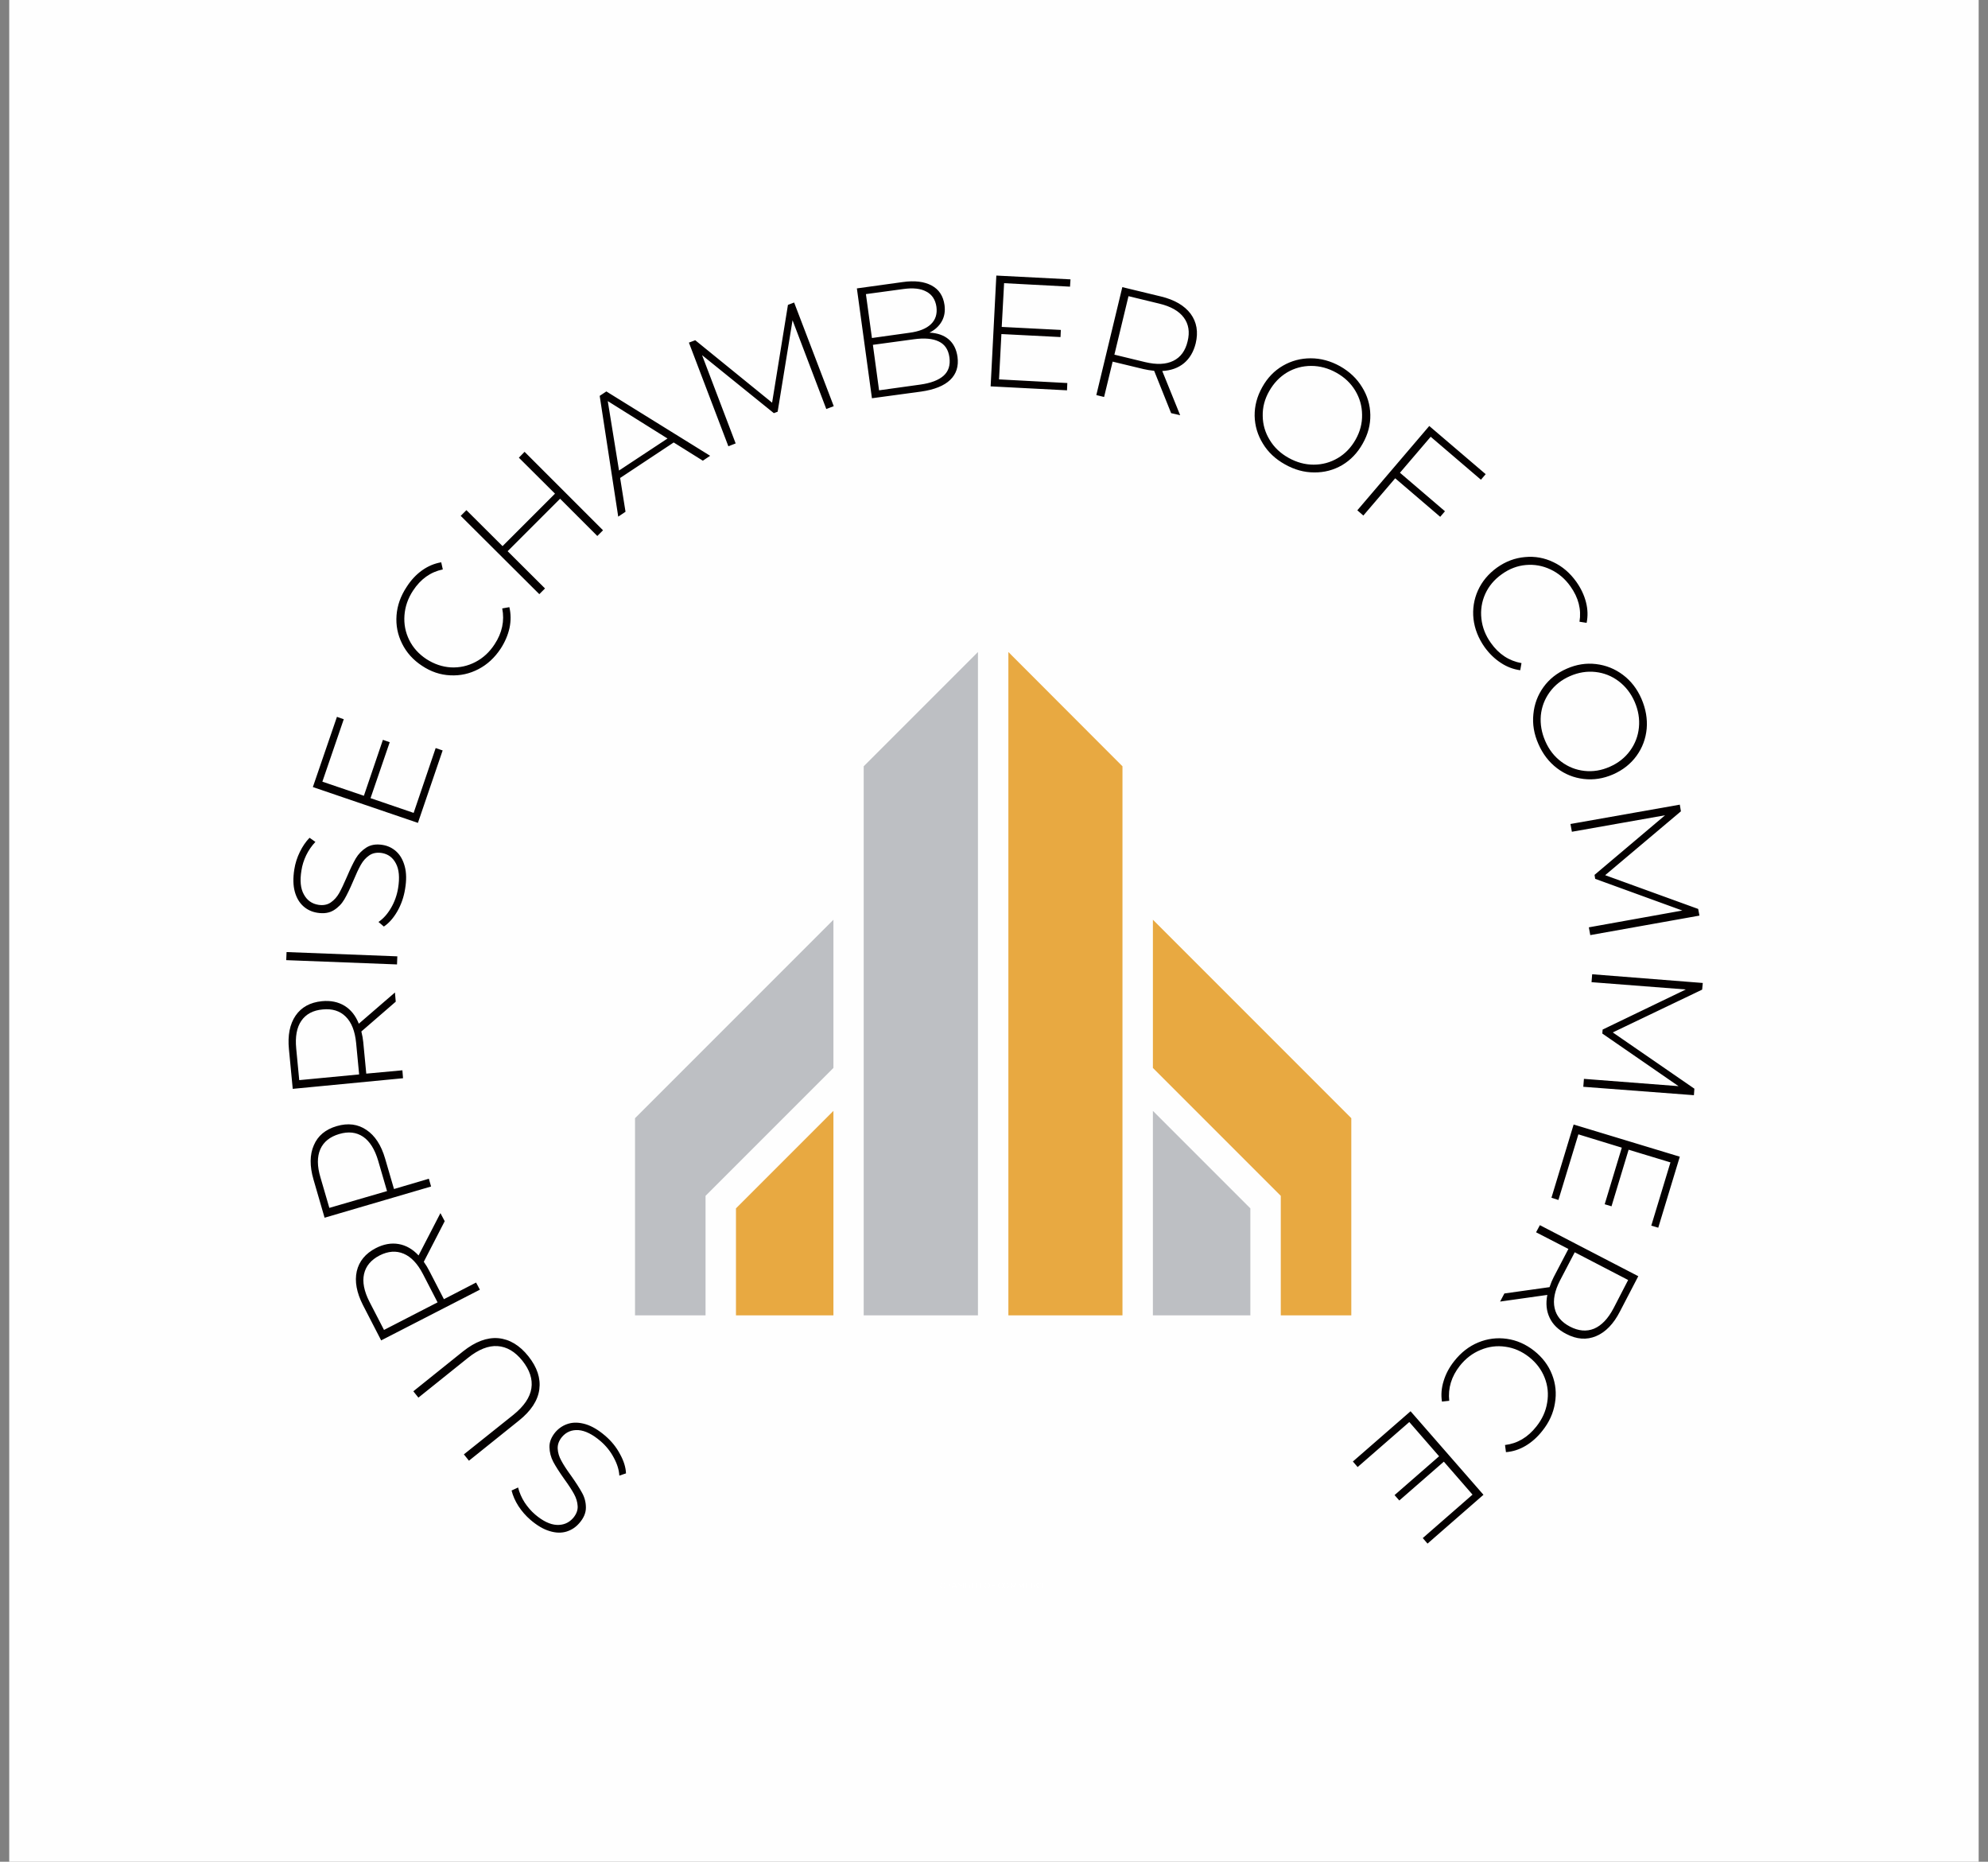 <svg xmlns="http://www.w3.org/2000/svg" xmlns:xlink="http://www.w3.org/1999/xlink" version="1.1" viewBox="0 0 10.701 10.019"><rect x="0" y="0" width="10.701" height="10.019" fill="#808080" stroke="none"/><g transform="matrix(0.853,0,0,0.853,5.346,7.239)"><rect width="12.428" height="12.428" x="-6.209" y="-8.828" fill="#fefefe"/><g transform="matrix(1,0,0,1,0,0)"><path d=" M -2.355 0.687 Q -2.319 0.752 -2.317 0.809 L -2.359 0.823 Q -2.362 0.769 -2.394 0.71 Q -2.425 0.651 -2.477 0.606 Q -2.553 0.541 -2.617 0.536 Q -2.68 0.532 -2.72 0.578 Q -2.75 0.614 -2.748 0.653 Q -2.746 0.692 -2.725 0.729 Q -2.705 0.767 -2.664 0.823 Q -2.618 0.888 -2.594 0.932 Q -2.57 0.975 -2.57 1.025 Q -2.57 1.075 -2.611 1.122 Q -2.644 1.161 -2.692 1.176 Q -2.741 1.191 -2.799 1.173 Q -2.857 1.156 -2.92 1.102 Q -2.964 1.064 -2.996 1.015 Q -3.027 0.966 -3.039 0.917 L -2.998 0.898 Q -2.985 0.948 -2.957 0.992 Q -2.928 1.036 -2.891 1.068 Q -2.817 1.131 -2.754 1.134 Q -2.691 1.137 -2.65 1.09 Q -2.62 1.054 -2.622 1.016 Q -2.624 0.977 -2.645 0.939 Q -2.665 0.902 -2.707 0.844 Q -2.753 0.779 -2.776 0.736 Q -2.799 0.692 -2.8 0.643 Q -2.801 0.594 -2.761 0.547 Q -2.727 0.509 -2.679 0.495 Q -2.631 0.481 -2.571 0.499 Q -2.512 0.517 -2.449 0.571 Q -2.39 0.621 -2.355 0.687 M -2.864 0.279 Q -2.878 0.385 -2.994 0.477 L -3.308 0.729 L -3.34 0.689 L -3.027 0.439 Q -2.927 0.358 -2.914 0.272 Q -2.901 0.186 -2.971 0.098 Q -3.04 0.012 -3.127 0.006 Q -3.214 -0 -3.314 0.08 L -3.627 0.331 L -3.659 0.291 L -3.345 0.039 Q -3.229 -0.053 -3.123 -0.044 Q -3.016 -0.034 -2.933 0.07 Q -2.85 0.174 -2.864 0.279 M -3.461 -0.782 L -3.593 -0.526 Q -3.572 -0.496 -3.558 -0.468 L -3.466 -0.29 L -3.263 -0.395 L -3.239 -0.35 L -3.862 -0.03 L -3.977 -0.253 Q -4.037 -0.371 -4.016 -0.466 Q -3.994 -0.561 -3.896 -0.612 Q -3.822 -0.65 -3.752 -0.638 Q -3.682 -0.626 -3.626 -0.566 L -3.488 -0.833 L -3.461 -0.782 M -3.598 -0.448 Q -3.649 -0.547 -3.72 -0.577 Q -3.791 -0.607 -3.872 -0.566 Q -3.953 -0.524 -3.97 -0.449 Q -3.987 -0.374 -3.936 -0.274 L -3.844 -0.096 L -3.506 -0.27 L -3.598 -0.448 M -4.287 -1.261 Q -4.249 -1.351 -4.142 -1.382 Q -4.036 -1.413 -3.955 -1.358 Q -3.874 -1.304 -3.837 -1.177 L -3.781 -0.985 L -3.561 -1.05 L -3.547 -1.001 L -4.219 -0.804 L -4.289 -1.045 Q -4.326 -1.172 -4.287 -1.261 M -3.976 -1.315 Q -4.04 -1.358 -4.127 -1.332 Q -4.215 -1.306 -4.246 -1.236 Q -4.277 -1.165 -4.245 -1.058 L -4.189 -0.866 L -3.825 -0.972 L -3.881 -1.164 Q -3.913 -1.272 -3.976 -1.315 M -3.77 -2.167 L -3.987 -1.979 Q -3.978 -1.943 -3.975 -1.912 L -3.956 -1.713 L -3.728 -1.734 L -3.724 -1.684 L -4.42 -1.617 L -4.444 -1.867 Q -4.457 -1.998 -4.402 -2.079 Q -4.347 -2.159 -4.236 -2.17 Q -4.154 -2.178 -4.093 -2.141 Q -4.033 -2.104 -4.003 -2.028 L -3.775 -2.225 L -3.77 -2.167 M -4.02 -1.907 Q -4.031 -2.019 -4.086 -2.073 Q -4.141 -2.127 -4.231 -2.118 Q -4.322 -2.11 -4.366 -2.046 Q -4.409 -1.983 -4.398 -1.871 L -4.379 -1.672 L -4.001 -1.708 L -4.02 -1.907 M -4.461 -2.429 L -4.459 -2.48 L -3.76 -2.453 L -3.762 -2.402 L -4.461 -2.429 M -3.76 -2.737 Q -3.797 -2.673 -3.845 -2.641 L -3.879 -2.67 Q -3.834 -2.7 -3.8 -2.758 Q -3.766 -2.816 -3.755 -2.884 Q -3.739 -2.983 -3.769 -3.039 Q -3.798 -3.095 -3.858 -3.105 Q -3.905 -3.112 -3.937 -3.09 Q -3.969 -3.068 -3.99 -3.031 Q -4.011 -2.994 -4.038 -2.929 Q -4.069 -2.856 -4.094 -2.813 Q -4.119 -2.77 -4.161 -2.744 Q -4.203 -2.718 -4.265 -2.728 Q -4.316 -2.736 -4.353 -2.769 Q -4.391 -2.803 -4.407 -2.861 Q -4.423 -2.92 -4.41 -3.002 Q -4.401 -3.059 -4.375 -3.112 Q -4.349 -3.165 -4.314 -3.201 L -4.277 -3.175 Q -4.312 -3.138 -4.335 -3.091 Q -4.358 -3.043 -4.365 -2.995 Q -4.381 -2.899 -4.35 -2.844 Q -4.32 -2.788 -4.258 -2.778 Q -4.212 -2.771 -4.18 -2.793 Q -4.148 -2.815 -4.127 -2.852 Q -4.106 -2.89 -4.078 -2.955 Q -4.047 -3.028 -4.022 -3.071 Q -3.997 -3.113 -3.956 -3.139 Q -3.914 -3.166 -3.853 -3.156 Q -3.803 -3.148 -3.766 -3.114 Q -3.729 -3.08 -3.713 -3.02 Q -3.697 -2.96 -3.711 -2.878 Q -3.723 -2.802 -3.76 -2.737 M -3.518 -3.767 L -3.474 -3.752 L -3.63 -3.295 L -4.293 -3.521 L -4.141 -3.964 L -4.098 -3.949 L -4.233 -3.555 L -3.971 -3.466 L -3.851 -3.819 L -3.808 -3.804 L -3.929 -3.451 L -3.657 -3.358 L -3.518 -3.767 M -3.248 -4.265 Q -3.332 -4.221 -3.426 -4.226 Q -3.52 -4.23 -3.604 -4.286 Q -3.688 -4.341 -3.73 -4.426 Q -3.772 -4.51 -3.765 -4.604 Q -3.758 -4.698 -3.701 -4.784 Q -3.66 -4.848 -3.604 -4.888 Q -3.548 -4.928 -3.483 -4.939 L -3.473 -4.894 Q -3.589 -4.87 -3.661 -4.76 Q -3.709 -4.687 -3.715 -4.604 Q -3.721 -4.522 -3.685 -4.449 Q -3.649 -4.376 -3.576 -4.328 Q -3.503 -4.281 -3.422 -4.276 Q -3.34 -4.272 -3.267 -4.31 Q -3.194 -4.348 -3.146 -4.422 Q -3.075 -4.53 -3.098 -4.648 L -3.053 -4.656 Q -3.038 -4.592 -3.052 -4.525 Q -3.067 -4.457 -3.108 -4.394 Q -3.165 -4.308 -3.248 -4.265 M -2.957 -5.636 L -2.462 -5.141 L -2.498 -5.105 L -2.733 -5.34 L -3.064 -5.009 L -2.828 -4.774 L -2.864 -4.738 L -3.36 -5.232 L -3.324 -5.268 L -3.096 -5.041 L -2.765 -5.372 L -2.993 -5.599 L -2.957 -5.636 M -2.016 -5.695 L -2.354 -5.471 L -2.32 -5.258 L -2.366 -5.227 L -2.483 -5.989 L -2.441 -6.017 L -1.786 -5.611 L -1.832 -5.58 L -2.016 -5.695 M -2.055 -5.72 L -2.432 -5.956 L -2.361 -5.518 L -2.055 -5.72 M -1.053 -5.906 L -1.266 -6.466 L -1.36 -5.889 L -1.384 -5.88 L -1.837 -6.246 L -1.625 -5.689 L -1.671 -5.671 L -1.92 -6.325 L -1.88 -6.34 L -1.395 -5.946 L -1.295 -6.563 L -1.256 -6.578 L -1.006 -5.924 L -1.053 -5.906 M -0.28 -6.345 Q -0.235 -6.306 -0.225 -6.235 Q -0.213 -6.146 -0.271 -6.09 Q -0.329 -6.034 -0.455 -6.016 L -0.765 -5.974 L -0.86 -6.667 L -0.571 -6.707 Q -0.458 -6.723 -0.388 -6.685 Q -0.319 -6.648 -0.307 -6.562 Q -0.299 -6.503 -0.325 -6.458 Q -0.351 -6.413 -0.402 -6.388 Q -0.325 -6.384 -0.28 -6.345 M -0.803 -6.631 L -0.765 -6.354 L -0.529 -6.387 Q -0.437 -6.399 -0.393 -6.441 Q -0.349 -6.483 -0.358 -6.551 Q -0.368 -6.619 -0.422 -6.647 Q -0.475 -6.676 -0.567 -6.663 L -0.803 -6.631 M -0.313 -6.116 Q -0.266 -6.158 -0.276 -6.232 Q -0.286 -6.305 -0.343 -6.332 Q -0.4 -6.36 -0.501 -6.346 L -0.759 -6.311 L -0.72 -6.024 L -0.461 -6.06 Q -0.36 -6.074 -0.313 -6.116 M 0.468 -6.07 L 0.466 -6.024 L -0.016 -6.049 L 0.02 -6.748 L 0.488 -6.724 L 0.485 -6.678 L 0.069 -6.7 L 0.054 -6.424 L 0.427 -6.405 L 0.425 -6.36 L 0.052 -6.379 L 0.037 -6.093 L 0.468 -6.07 M 1.123 -5.88 L 1.016 -6.147 Q 0.979 -6.151 0.949 -6.158 L 0.754 -6.205 L 0.7 -5.982 L 0.651 -5.994 L 0.815 -6.675 L 1.059 -6.616 Q 1.187 -6.585 1.246 -6.507 Q 1.304 -6.428 1.278 -6.32 Q 1.258 -6.24 1.204 -6.195 Q 1.149 -6.15 1.067 -6.146 L 1.18 -5.867 L 1.123 -5.88 M 0.959 -6.202 Q 1.068 -6.176 1.137 -6.21 Q 1.206 -6.244 1.227 -6.333 Q 1.249 -6.421 1.203 -6.483 Q 1.157 -6.545 1.048 -6.571 L 0.854 -6.618 L 0.765 -6.249 L 0.959 -6.202 M 1.702 -5.688 Q 1.652 -5.769 1.65 -5.863 Q 1.649 -5.957 1.698 -6.044 Q 1.747 -6.132 1.828 -6.179 Q 1.909 -6.226 2.004 -6.226 Q 2.099 -6.226 2.189 -6.176 Q 2.279 -6.125 2.328 -6.044 Q 2.378 -5.964 2.38 -5.87 Q 2.382 -5.776 2.332 -5.688 Q 2.283 -5.6 2.202 -5.552 Q 2.121 -5.505 2.026 -5.506 Q 1.931 -5.506 1.841 -5.557 Q 1.751 -5.607 1.702 -5.688 M 2.022 -5.555 Q 2.104 -5.555 2.174 -5.596 Q 2.244 -5.637 2.287 -5.713 Q 2.33 -5.789 2.328 -5.871 Q 2.327 -5.952 2.285 -6.022 Q 2.243 -6.092 2.166 -6.135 Q 2.089 -6.178 2.007 -6.178 Q 1.925 -6.178 1.855 -6.137 Q 1.785 -6.095 1.742 -6.019 Q 1.699 -5.944 1.701 -5.862 Q 1.702 -5.781 1.745 -5.711 Q 1.787 -5.641 1.864 -5.598 Q 1.941 -5.555 2.022 -5.555 M 2.761 -5.731 L 2.567 -5.504 L 2.851 -5.261 L 2.821 -5.226 L 2.537 -5.469 L 2.336 -5.234 L 2.298 -5.267 L 2.752 -5.799 L 3.108 -5.495 L 3.078 -5.46 L 2.761 -5.731 M 3.031 -4.582 Q 3.021 -4.676 3.059 -4.761 Q 3.098 -4.847 3.18 -4.906 Q 3.262 -4.964 3.356 -4.972 Q 3.45 -4.981 3.535 -4.94 Q 3.62 -4.9 3.68 -4.816 Q 3.724 -4.754 3.741 -4.687 Q 3.758 -4.621 3.745 -4.557 L 3.7 -4.564 Q 3.719 -4.68 3.643 -4.787 Q 3.592 -4.859 3.517 -4.894 Q 3.443 -4.929 3.362 -4.922 Q 3.281 -4.915 3.21 -4.864 Q 3.139 -4.814 3.105 -4.739 Q 3.072 -4.665 3.081 -4.583 Q 3.09 -4.501 3.141 -4.43 Q 3.216 -4.324 3.334 -4.303 L 3.326 -4.258 Q 3.26 -4.267 3.203 -4.305 Q 3.145 -4.343 3.101 -4.404 Q 3.042 -4.488 3.031 -4.582 M 3.409 -3.981 Q 3.418 -4.076 3.473 -4.152 Q 3.528 -4.228 3.62 -4.268 Q 3.711 -4.308 3.804 -4.297 Q 3.898 -4.286 3.974 -4.229 Q 4.05 -4.172 4.091 -4.078 Q 4.132 -3.983 4.124 -3.889 Q 4.115 -3.794 4.06 -3.718 Q 4.005 -3.642 3.912 -3.601 Q 3.82 -3.561 3.727 -3.572 Q 3.633 -3.583 3.558 -3.64 Q 3.482 -3.698 3.441 -3.792 Q 3.399 -3.886 3.409 -3.981 M 3.585 -3.681 Q 3.65 -3.632 3.731 -3.623 Q 3.812 -3.614 3.891 -3.649 Q 3.971 -3.684 4.019 -3.75 Q 4.067 -3.816 4.075 -3.897 Q 4.083 -3.978 4.048 -4.059 Q 4.013 -4.139 3.947 -4.189 Q 3.882 -4.238 3.801 -4.247 Q 3.72 -4.256 3.64 -4.221 Q 3.56 -4.186 3.512 -4.12 Q 3.464 -4.054 3.456 -3.973 Q 3.449 -3.891 3.484 -3.811 Q 3.519 -3.73 3.585 -3.681 M 3.759 -2.636 L 4.349 -2.742 L 3.799 -2.942 L 3.795 -2.967 L 4.24 -3.343 L 3.652 -3.239 L 3.643 -3.288 L 4.333 -3.41 L 4.34 -3.368 L 3.862 -2.965 L 4.449 -2.752 L 4.457 -2.71 L 3.768 -2.587 L 3.759 -2.636 M 3.728 -1.68 L 4.325 -1.634 L 3.844 -1.966 L 3.846 -1.991 L 4.371 -2.244 L 3.776 -2.29 L 3.78 -2.34 L 4.478 -2.285 L 4.474 -2.243 L 3.91 -1.973 L 4.425 -1.618 L 4.422 -1.577 L 3.724 -1.63 L 3.728 -1.68 M 3.567 -0.916 L 3.523 -0.93 L 3.663 -1.392 L 4.333 -1.189 L 4.197 -0.741 L 4.153 -0.754 L 4.274 -1.153 L 4.01 -1.233 L 3.902 -0.876 L 3.859 -0.889 L 3.967 -1.246 L 3.693 -1.33 L 3.567 -0.916 M 3.226 -0.326 L 3.511 -0.366 Q 3.523 -0.402 3.537 -0.429 L 3.63 -0.607 L 3.426 -0.712 L 3.45 -0.757 L 4.071 -0.435 L 3.955 -0.212 Q 3.895 -0.095 3.805 -0.057 Q 3.715 -0.019 3.616 -0.071 Q 3.542 -0.109 3.512 -0.172 Q 3.481 -0.236 3.497 -0.317 L 3.199 -0.275 L 3.226 -0.326 M 3.577 -0.408 Q 3.526 -0.309 3.543 -0.234 Q 3.559 -0.159 3.64 -0.117 Q 3.721 -0.075 3.792 -0.104 Q 3.863 -0.134 3.915 -0.233 L 4.007 -0.411 L 3.67 -0.586 L 3.577 -0.408 M 3.061 -0.017 Q 3.148 -0.053 3.241 -0.04 Q 3.334 -0.027 3.413 0.035 Q 3.493 0.098 3.527 0.186 Q 3.561 0.273 3.545 0.366 Q 3.53 0.46 3.466 0.54 Q 3.419 0.6 3.36 0.635 Q 3.301 0.67 3.236 0.675 L 3.23 0.63 Q 3.347 0.616 3.428 0.513 Q 3.483 0.444 3.496 0.363 Q 3.51 0.281 3.48 0.205 Q 3.45 0.129 3.382 0.075 Q 3.313 0.021 3.233 0.01 Q 3.152 -0.002 3.076 0.03 Q 3 0.061 2.945 0.13 Q 2.865 0.232 2.878 0.351 L 2.832 0.356 Q 2.822 0.291 2.843 0.225 Q 2.863 0.159 2.91 0.1 Q 2.974 0.019 3.061 -0.017 M 2.3 0.769 L 2.27 0.734 L 2.634 0.417 L 3.094 0.944 L 2.741 1.252 L 2.711 1.217 L 3.025 0.943 L 2.844 0.735 L 2.563 0.98 L 2.533 0.946 L 2.814 0.701 L 2.626 0.485 L 2.3 0.769" fill="#040000" fill-rule="nonzero"/></g><g transform="matrix(1,0,0,1,0,0)"><path d=" M -0.329 1.53 Q -0.333 1.528 -0.335 1.524 Q -0.338 1.52 -0.338 1.515 Q -0.338 1.509 -0.335 1.505 Q -0.333 1.501 -0.329 1.499 Q -0.324 1.497 -0.319 1.497 Q -0.315 1.497 -0.312 1.498 Q -0.309 1.499 -0.306 1.502 L -0.309 1.504 Q -0.313 1.5 -0.319 1.5 Q -0.323 1.5 -0.327 1.502 Q -0.33 1.504 -0.332 1.507 Q -0.334 1.51 -0.334 1.515 Q -0.334 1.519 -0.332 1.522 Q -0.33 1.525 -0.327 1.527 Q -0.323 1.529 -0.319 1.529 Q -0.313 1.529 -0.309 1.525 L -0.306 1.527 Q -0.309 1.53 -0.312 1.531 Q -0.315 1.532 -0.319 1.532 Q -0.324 1.532 -0.329 1.53 M -0.269 1.497 L -0.269 1.532 L -0.273 1.532 L -0.273 1.516 L -0.295 1.516 L -0.295 1.532 L -0.298 1.532 L -0.298 1.497 L -0.295 1.497 L -0.295 1.513 L -0.273 1.513 L -0.273 1.497 L -0.269 1.497 M -0.236 1.523 L -0.255 1.523 L -0.259 1.532 L -0.263 1.532 L -0.247 1.497 L -0.244 1.497 L -0.228 1.532 L -0.232 1.532 L -0.236 1.523 M -0.237 1.52 L -0.246 1.501 L -0.254 1.52 L -0.237 1.52 M -0.185 1.497 L -0.185 1.532 L -0.189 1.532 L -0.189 1.504 L -0.203 1.528 L -0.204 1.528 L -0.218 1.504 L -0.218 1.532 L -0.222 1.532 L -0.222 1.497 L -0.219 1.497 L -0.204 1.523 L -0.188 1.497 L -0.185 1.497 M -0.147 1.517 Q -0.145 1.519 -0.145 1.523 Q -0.145 1.527 -0.148 1.53 Q -0.151 1.532 -0.158 1.532 L -0.174 1.532 L -0.174 1.497 L -0.159 1.497 Q -0.153 1.497 -0.15 1.499 Q -0.147 1.502 -0.147 1.506 Q -0.147 1.509 -0.148 1.511 Q -0.149 1.513 -0.152 1.514 Q -0.148 1.515 -0.147 1.517 M -0.17 1.5 L -0.17 1.513 L -0.159 1.513 Q -0.155 1.513 -0.153 1.511 Q -0.15 1.51 -0.15 1.506 Q -0.15 1.503 -0.153 1.502 Q -0.155 1.5 -0.159 1.5 L -0.17 1.5 M -0.151 1.527 Q -0.148 1.526 -0.148 1.522 Q -0.148 1.516 -0.158 1.516 L -0.17 1.516 L -0.17 1.529 L -0.158 1.529 Q -0.153 1.529 -0.151 1.527 M -0.111 1.529 L -0.111 1.532 L -0.136 1.532 L -0.136 1.497 L -0.112 1.497 L -0.112 1.5 L -0.132 1.5 L -0.132 1.513 L -0.114 1.513 L -0.114 1.516 L -0.132 1.516 L -0.132 1.529 L -0.111 1.529 M -0.079 1.532 L -0.087 1.521 Q -0.088 1.521 -0.09 1.521 L -0.099 1.521 L -0.099 1.532 L -0.103 1.532 L -0.103 1.497 L -0.09 1.497 Q -0.083 1.497 -0.079 1.5 Q -0.075 1.503 -0.075 1.509 Q -0.075 1.513 -0.077 1.516 Q -0.079 1.519 -0.083 1.52 L -0.075 1.532 L -0.079 1.532 M -0.082 1.515 Q -0.079 1.513 -0.079 1.509 Q -0.079 1.505 -0.082 1.503 Q -0.084 1.5 -0.09 1.5 L -0.099 1.5 L -0.099 1.518 L -0.09 1.518 Q -0.084 1.518 -0.082 1.515 M -0.047 1.53 Q -0.052 1.528 -0.054 1.524 Q -0.056 1.52 -0.056 1.515 Q -0.056 1.509 -0.054 1.505 Q -0.052 1.501 -0.047 1.499 Q -0.043 1.497 -0.038 1.497 Q -0.033 1.497 -0.029 1.499 Q -0.024 1.501 -0.022 1.505 Q -0.02 1.509 -0.02 1.515 Q -0.02 1.52 -0.022 1.524 Q -0.024 1.528 -0.029 1.53 Q -0.033 1.532 -0.038 1.532 Q -0.043 1.532 -0.047 1.53 M -0.03 1.527 Q -0.027 1.525 -0.025 1.522 Q -0.023 1.519 -0.023 1.515 Q -0.023 1.51 -0.025 1.507 Q -0.027 1.504 -0.03 1.502 Q -0.034 1.5 -0.038 1.5 Q -0.042 1.5 -0.045 1.502 Q -0.049 1.504 -0.051 1.507 Q -0.053 1.51 -0.053 1.515 Q -0.053 1.519 -0.051 1.522 Q -0.049 1.525 -0.045 1.527 Q -0.042 1.529 -0.038 1.529 Q -0.034 1.529 -0.03 1.527 M -0.008 1.5 L -0.008 1.514 L 0.011 1.514 L 0.011 1.517 L -0.008 1.517 L -0.008 1.532 L -0.011 1.532 L -0.011 1.497 L 0.013 1.497 L 0.013 1.5 L -0.008 1.5 M 0.04 1.53 Q 0.035 1.528 0.033 1.524 Q 0.031 1.52 0.031 1.515 Q 0.031 1.509 0.033 1.505 Q 0.035 1.501 0.04 1.499 Q 0.044 1.497 0.049 1.497 Q 0.053 1.497 0.056 1.498 Q 0.059 1.499 0.062 1.502 L 0.059 1.504 Q 0.055 1.5 0.049 1.5 Q 0.045 1.5 0.041 1.502 Q 0.038 1.504 0.036 1.507 Q 0.034 1.51 0.034 1.515 Q 0.034 1.519 0.036 1.522 Q 0.038 1.525 0.041 1.527 Q 0.045 1.529 0.049 1.529 Q 0.055 1.529 0.059 1.525 L 0.062 1.527 Q 0.059 1.53 0.056 1.531 Q 0.053 1.532 0.049 1.532 Q 0.044 1.532 0.04 1.53 M 0.075 1.53 Q 0.071 1.528 0.068 1.524 Q 0.066 1.52 0.066 1.515 Q 0.066 1.509 0.068 1.505 Q 0.071 1.501 0.075 1.499 Q 0.079 1.497 0.084 1.497 Q 0.089 1.497 0.094 1.499 Q 0.098 1.501 0.1 1.505 Q 0.103 1.509 0.103 1.515 Q 0.103 1.52 0.1 1.524 Q 0.098 1.528 0.094 1.53 Q 0.089 1.532 0.084 1.532 Q 0.079 1.532 0.075 1.53 M 0.092 1.527 Q 0.095 1.525 0.097 1.522 Q 0.099 1.519 0.099 1.515 Q 0.099 1.51 0.097 1.507 Q 0.095 1.504 0.092 1.502 Q 0.088 1.5 0.084 1.5 Q 0.08 1.5 0.077 1.502 Q 0.073 1.504 0.071 1.507 Q 0.069 1.51 0.069 1.515 Q 0.069 1.519 0.071 1.522 Q 0.073 1.525 0.077 1.527 Q 0.08 1.529 0.084 1.529 Q 0.088 1.529 0.092 1.527 M 0.147 1.497 L 0.147 1.532 L 0.144 1.532 L 0.144 1.504 L 0.13 1.528 L 0.128 1.528 L 0.115 1.504 L 0.115 1.532 L 0.111 1.532 L 0.111 1.497 L 0.114 1.497 L 0.129 1.523 L 0.144 1.497 L 0.147 1.497 M 0.195 1.497 L 0.195 1.532 L 0.192 1.532 L 0.192 1.504 L 0.178 1.528 L 0.176 1.528 L 0.162 1.504 L 0.162 1.532 L 0.159 1.532 L 0.159 1.497 L 0.162 1.497 L 0.177 1.523 L 0.192 1.497 L 0.195 1.497 M 0.231 1.529 L 0.231 1.532 L 0.207 1.532 L 0.207 1.497 L 0.231 1.497 L 0.231 1.5 L 0.21 1.5 L 0.21 1.513 L 0.228 1.513 L 0.228 1.516 L 0.21 1.516 L 0.21 1.529 L 0.231 1.529 M 0.264 1.532 L 0.256 1.521 Q 0.255 1.521 0.253 1.521 L 0.244 1.521 L 0.244 1.532 L 0.24 1.532 L 0.24 1.497 L 0.253 1.497 Q 0.26 1.497 0.264 1.5 Q 0.268 1.503 0.268 1.509 Q 0.268 1.513 0.265 1.516 Q 0.263 1.519 0.26 1.52 L 0.268 1.532 L 0.264 1.532 M 0.261 1.515 Q 0.264 1.513 0.264 1.509 Q 0.264 1.505 0.261 1.503 Q 0.258 1.5 0.253 1.5 L 0.244 1.5 L 0.244 1.518 L 0.253 1.518 Q 0.258 1.518 0.261 1.515 M 0.282 1.53 Q 0.278 1.528 0.276 1.524 Q 0.273 1.52 0.273 1.515 Q 0.273 1.509 0.276 1.505 Q 0.278 1.501 0.282 1.499 Q 0.286 1.497 0.292 1.497 Q 0.296 1.497 0.299 1.498 Q 0.302 1.499 0.304 1.502 L 0.302 1.504 Q 0.298 1.5 0.292 1.5 Q 0.288 1.5 0.284 1.502 Q 0.281 1.504 0.279 1.507 Q 0.277 1.51 0.277 1.515 Q 0.277 1.519 0.279 1.522 Q 0.281 1.525 0.284 1.527 Q 0.288 1.529 0.292 1.529 Q 0.298 1.529 0.302 1.525 L 0.304 1.527 Q 0.302 1.53 0.299 1.531 Q 0.295 1.532 0.292 1.532 Q 0.286 1.532 0.282 1.53 M 0.337 1.529 L 0.337 1.532 L 0.312 1.532 L 0.312 1.497 L 0.336 1.497 L 0.336 1.5 L 0.316 1.5 L 0.316 1.513 L 0.334 1.513 L 0.334 1.516 L 0.316 1.516 L 0.316 1.529 L 0.337 1.529" fill="#ffffff" fill-rule="nonzero"/></g><g transform="matrix(1,0,0,1,0,0)"><g transform="matrix(1,0,0,1,0,0)" clip-path="url(#SvgjsClipPath43806)"><g clip-path="url(#SvgjsClipPath43801dc4ec5ed-518b-4550-aef2-a4e23d16c0c7)"><path d=" M -0.096 -4.373 L -0.096 -0.188 L -0.817 -0.188 L -0.817 -3.652 L -0.096 -4.373 Z" fill="#bdbfc3" transform="matrix(1,0,0,1,0,0)" fill-rule="evenodd"/></g><g clip-path="url(#SvgjsClipPath43801dc4ec5ed-518b-4550-aef2-a4e23d16c0c7)"><path d=" M 0.096 -4.373 L 0.096 -0.188 L 0.816 -0.188 L 0.816 -3.652 L 0.096 -4.373 Z" fill="#e8a941" transform="matrix(1,0,0,1,0,0)" fill-rule="evenodd"/></g><g clip-path="url(#SvgjsClipPath43801dc4ec5ed-518b-4550-aef2-a4e23d16c0c7)"><path d=" M 1.008 -2.684 L 1.008 -1.749 L 1.815 -0.942 L 1.815 -0.188 L 2.26 -0.188 L 2.26 -1.432 L 1.008 -2.684 Z" fill="#e8a941" transform="matrix(1,0,0,1,0,0)" fill-rule="evenodd"/></g><g clip-path="url(#SvgjsClipPath43801dc4ec5ed-518b-4550-aef2-a4e23d16c0c7)"><path d=" M 1.008 -1.478 L 1.008 -0.188 L 1.623 -0.188 L 1.623 -0.863 L 1.008 -1.478 Z" fill="#bdbfc3" transform="matrix(1,0,0,1,0,0)" fill-rule="evenodd"/></g><g clip-path="url(#SvgjsClipPath43801dc4ec5ed-518b-4550-aef2-a4e23d16c0c7)"><path d=" M -1.008 -2.684 L -1.008 -1.749 L -1.815 -0.942 L -1.815 -0.188 L -2.26 -0.188 L -2.26 -1.432 L -1.008 -2.684 Z" fill="#bdbfc3" transform="matrix(1,0,0,1,0,0)" fill-rule="evenodd"/></g><g clip-path="url(#SvgjsClipPath43801dc4ec5ed-518b-4550-aef2-a4e23d16c0c7)"><path d=" M -1.008 -1.478 L -1.008 -0.188 L -1.623 -0.188 L -1.623 -0.863 L -1.008 -1.478 Z" fill="#e8a941" transform="matrix(1,0,0,1,0,0)" fill-rule="evenodd"/></g></g></g></g><defs fill="#000000"><clipPath id="SvgjsClipPath43806" fill="#000000"><path d=" M -2.26 -4.373 h 4.52 v 4.185 h -4.52 Z" fill="#000000"/></clipPath><clipPath id="SvgjsClipPath43801dc4ec5ed-518b-4550-aef2-a4e23d16c0c7" fill="#000000"><path d=" M -2.26 -4.373 L 2.26 -4.373 L 2.26 -0.188 L -2.26 -0.188 Z" fill="#000000"/></clipPath></defs></svg>